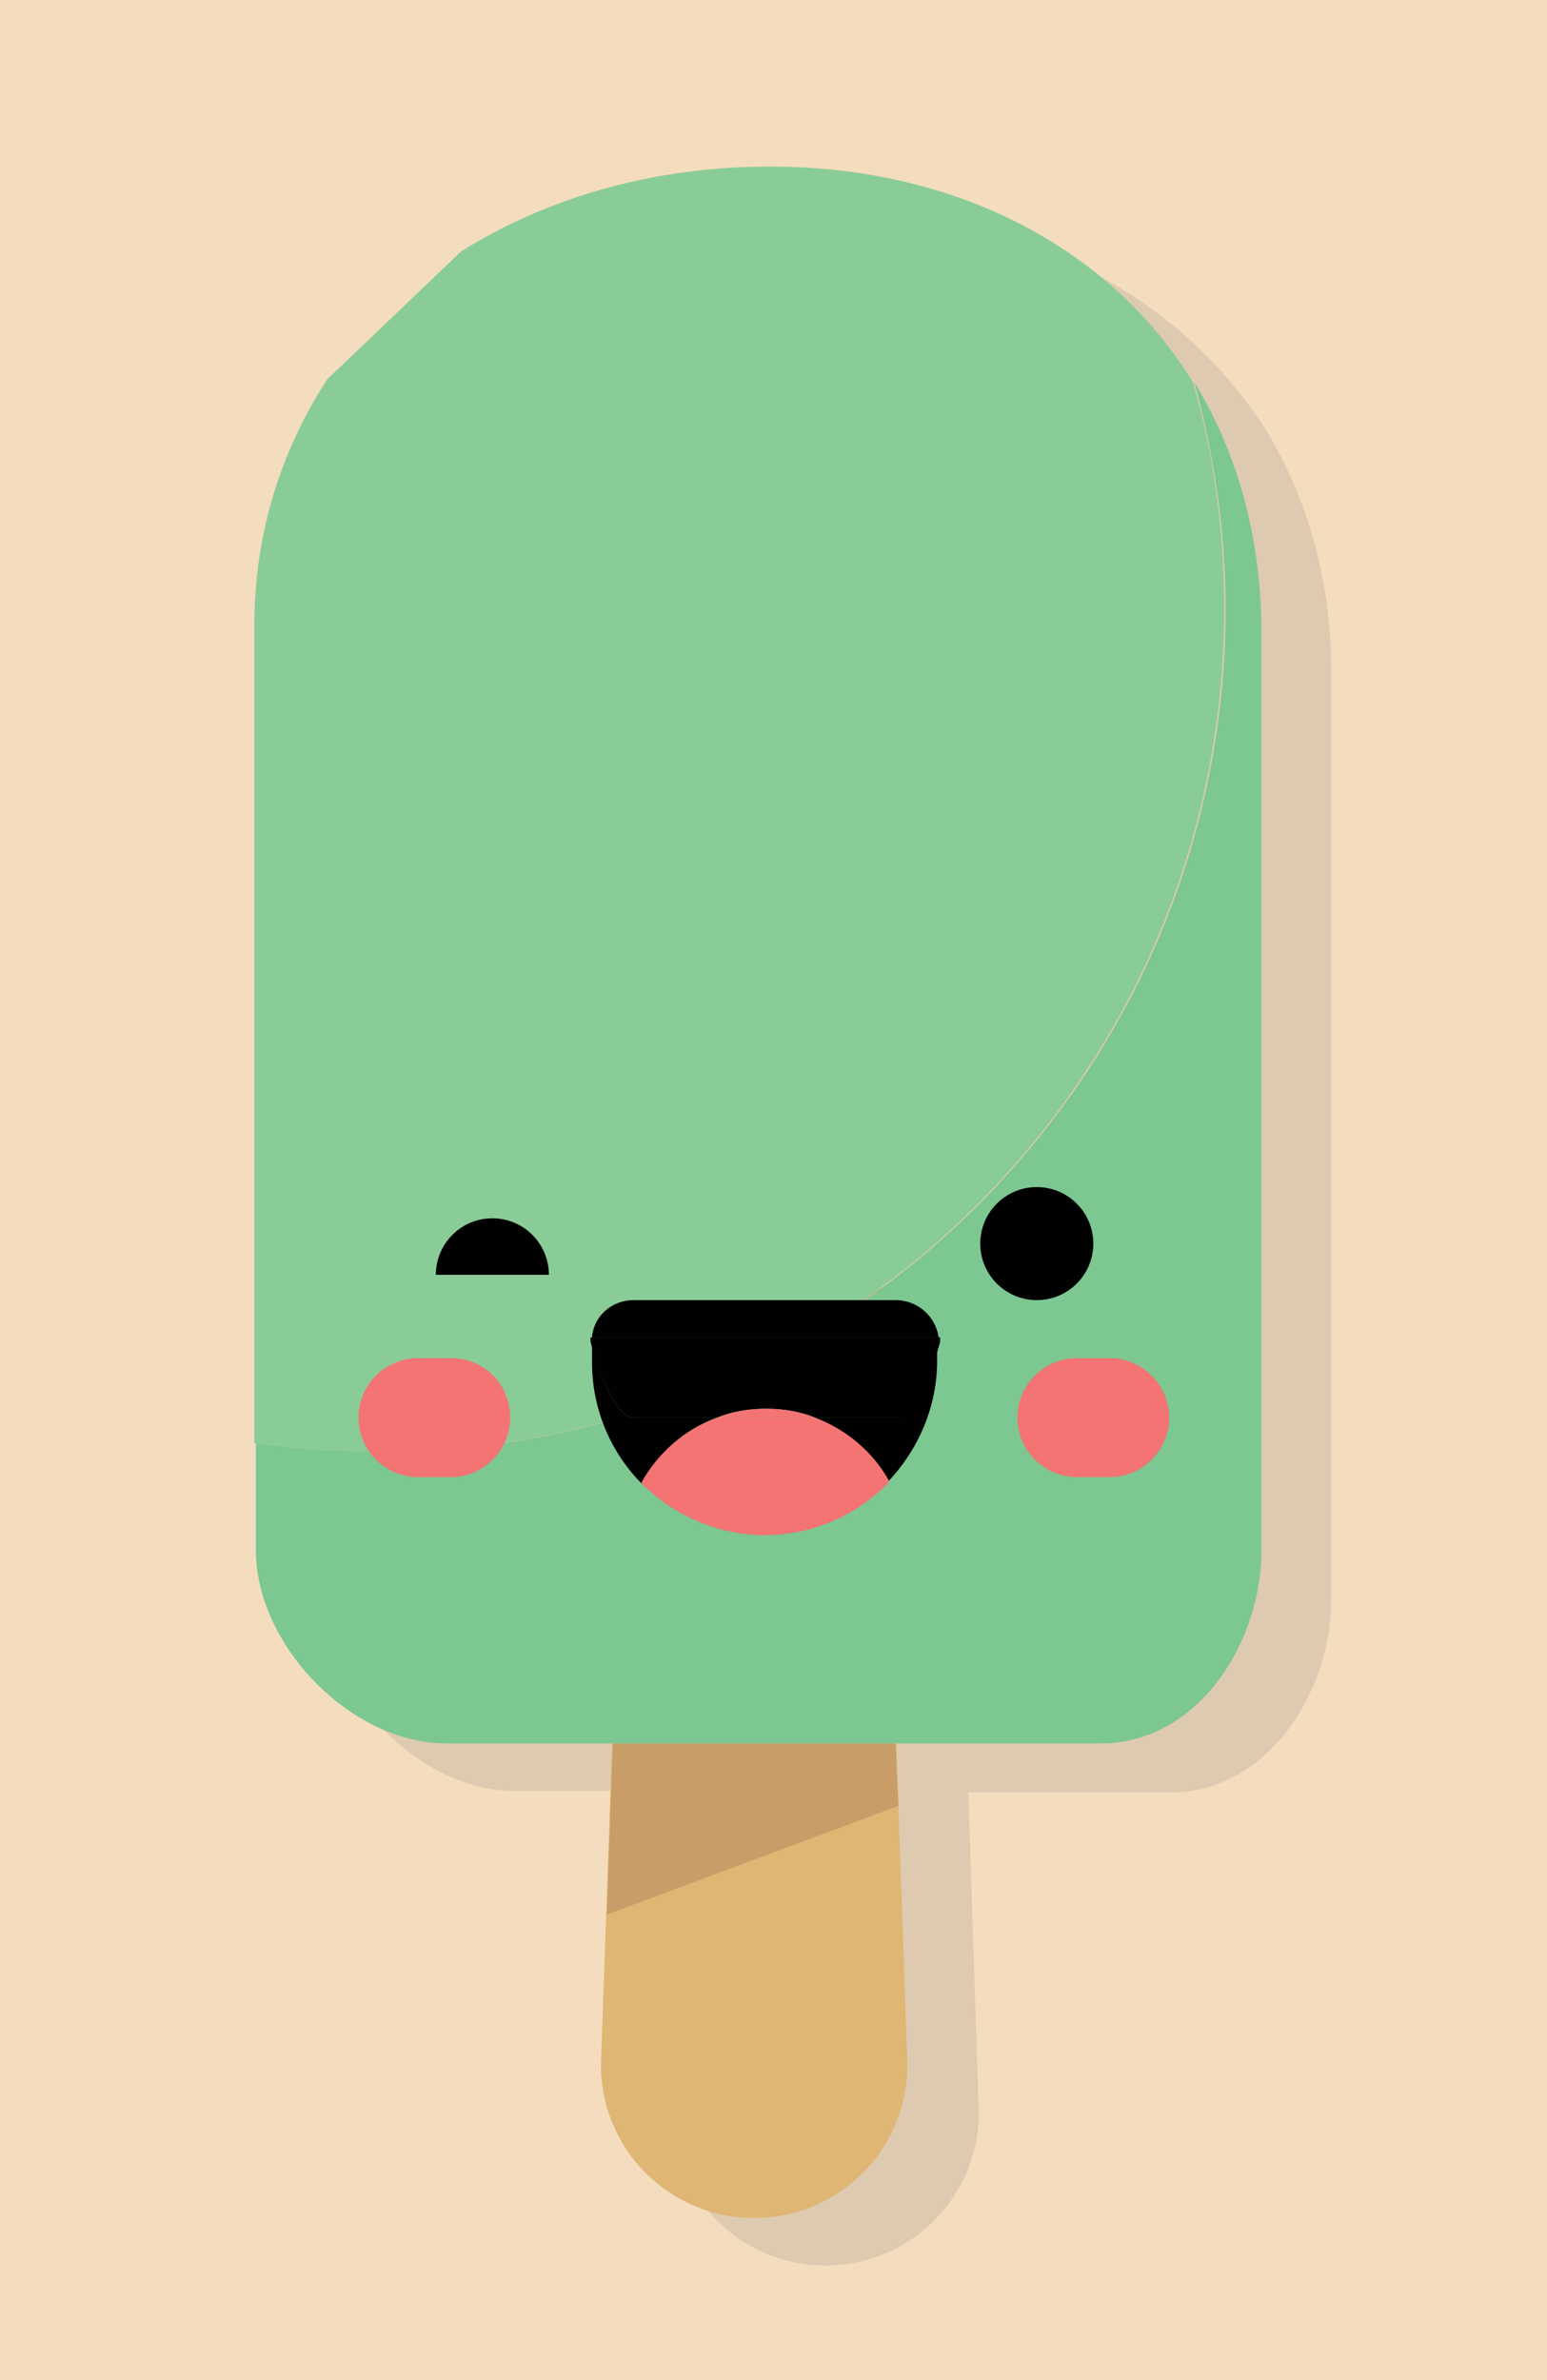 <?xml version="1.0" encoding="utf-8"?>
<!-- Generator: Adobe Illustrator 21.0.2, SVG Export Plug-In . SVG Version: 6.00 Build 0)  -->
<svg version="1.1" id="Layer_1" xmlns="http://www.w3.org/2000/svg" xmlns:xlink="http://www.w3.org/1999/xlink" x="0px" y="0px"
	 viewBox="0 0 104 160" style="enable-background:new 0 0 104 160;" xml:space="preserve">
<style type="text/css">
	.st0{fill:#F4DDBE;}
	.st1{opacity:0.15;fill:#5E5E5E;}
	.st2{fill:#DFB673;}
	.st3{fill:#C89D67;}
	.st4{fill:#7CC792;}
	.st5{fill:#8ACC98;}
	.st6{fill:#010101;}
	.st7{fill:#F37473;}
</style>
<rect x="0" class="st0" width="104" height="160"/>
<path class="st1" d="M56.6,14.4L56.6,14.4c-7.6,0-14.9,2-20.7,5.7l-9,8.6c-3.2,4.7-5.1,10.2-5.1,16.5v21.5v0.9v32.6v7.2
	c0,6.4,6.4,13,12.8,13h11.3L45.5,132l0,0l-0.3,10c0,5.7,4.6,10.3,10.3,10.3c5.7,0,10.3-4.6,10.3-10.3l-0.7-21.5h13.6
	c6.4,0,10.8-6.6,10.8-13V67.6v-1.8V45.2c0-6.2-1.6-11.7-4.4-16.3C79.3,19.8,68.9,14.4,56.6,14.4z"/>
<g>
	<g>
		<path class="st2" d="M61,138.8c0,5.7-4.6,10.3-10.3,10.3c-5.7,0-10.3-4.6-10.3-10.3l2.1-60.5c0-5.7,2.5-10.3,8.2-10.3
			c5.7,0,8.2,4.6,8.2,10.3L61,138.8z"/>
		<polygon class="st3" points="60.4,121.4 40.8,128.7 41.2,117.2 60.2,117.2 		"/>
		<g>
			<path class="st4" d="M80.3,25.7c1.3,4.8,2.1,9.9,2.1,15.2c0,31.3-25.4,56.7-56.7,56.7c-2.9,0-5.8-0.2-8.5-0.6v7.2
				c0,6.4,6.4,13,12.8,13h44c6.4,0,10.8-6.6,10.8-13V64.3v-1.8V42C84.7,35.8,83.1,30.3,80.3,25.7z"/>
			<path class="st5" d="M82.3,40.9c0-5.3-0.7-10.4-2.1-15.2c-5.6-9.1-16-14.5-28.4-14.5h-0.1c-7.6,0-14.8,2-20.7,5.7l-9,8.6
				C19,30.1,17.1,35.7,17.1,42v21.5v0.9V97c2.8,0.4,5.6,0.6,8.5,0.6C56.9,97.6,82.3,72.2,82.3,40.9z"/>
		</g>
	</g>
	<g>
		<g>
			<path class="st6" d="M29.3,85.7c0-2.1,1.7-3.8,3.8-3.8c2.1,0,3.8,1.7,3.8,3.8"/>
			<circle class="st6" cx="69.7" cy="83.6" r="3.8"/>
		</g>
		<g>
			<path class="st7" d="M34.3,95.3c0,2.2-1.8,4-4,4h-2.2c-2.2,0-4-1.8-4-4c0-2.2,1.8-4,4-4h2.2C32.6,91.3,34.3,93.1,34.3,95.3z"/>
			<path class="st7" d="M78.6,95.3c0,2.2-1.8,4-4,4h-2.2c-2.2,0-4-1.8-4-4c0-2.2,1.8-4,4-4h2.2C76.8,91.3,78.6,93.1,78.6,95.3z"/>
		</g>
		<g>
			<path class="st6" d="M39.7,89.9v0.2C39.7,90,39.7,90,39.7,89.9L39.7,89.9z"/>
			<path class="st6" d="M48.2,95.3h-5.6c-1.5,0-2.8-4.7-2.8-5v1.3c0,3.2,1.3,6.1,3.4,8.2C44.2,97.7,46,96.1,48.2,95.3z"/>
			<path class="st6" d="M63.1,89.9L63.1,89.9c0,0.1,0,0.2,0,0.3c0,0-1.3,5.1-2.9,5.1h-5.5c2.2,0.8,3.9,2.4,5,4.3
				c2-2.1,3.3-5,3.3-8.1V89.9z"/>
			<path class="st6" d="M39.7,90.2C39.7,90.2,39.7,90.2,39.7,90.2l0-0.1C39.7,90.2,39.7,90.2,39.7,90.2z"/>
			<path class="st6" d="M60.2,87.4H42.6c-1.5,0-2.7,1.1-2.8,2.5h23.3C62.9,88.5,61.7,87.4,60.2,87.4z"/>
			<path class="st6" d="M42.6,95.3h5.6c1-0.4,2.1-0.6,3.3-0.6c1.2,0,2.3,0.2,3.3,0.6h5.5c1.6,0,2.9-5.1,2.9-5.1c0-0.1,0-0.2,0-0.3
				H39.7c0,0.1,0,0.2,0,0.2v0.1C39.8,90.6,41.1,95.3,42.6,95.3z"/>
			<path class="st7" d="M54.8,95.3h-6.6c-2.2,0.8-4,2.4-5.1,4.4c2.1,2.1,5.1,3.5,8.3,3.5c3.3,0,6.3-1.4,8.4-3.6
				C58.7,97.6,56.9,96.1,54.8,95.3z"/>
			<path class="st7" d="M48.2,95.3h6.6c-1-0.4-2.1-0.6-3.3-0.6C50.3,94.7,49.2,94.9,48.2,95.3z"/>
		</g>
	</g>
</g>
</svg>

